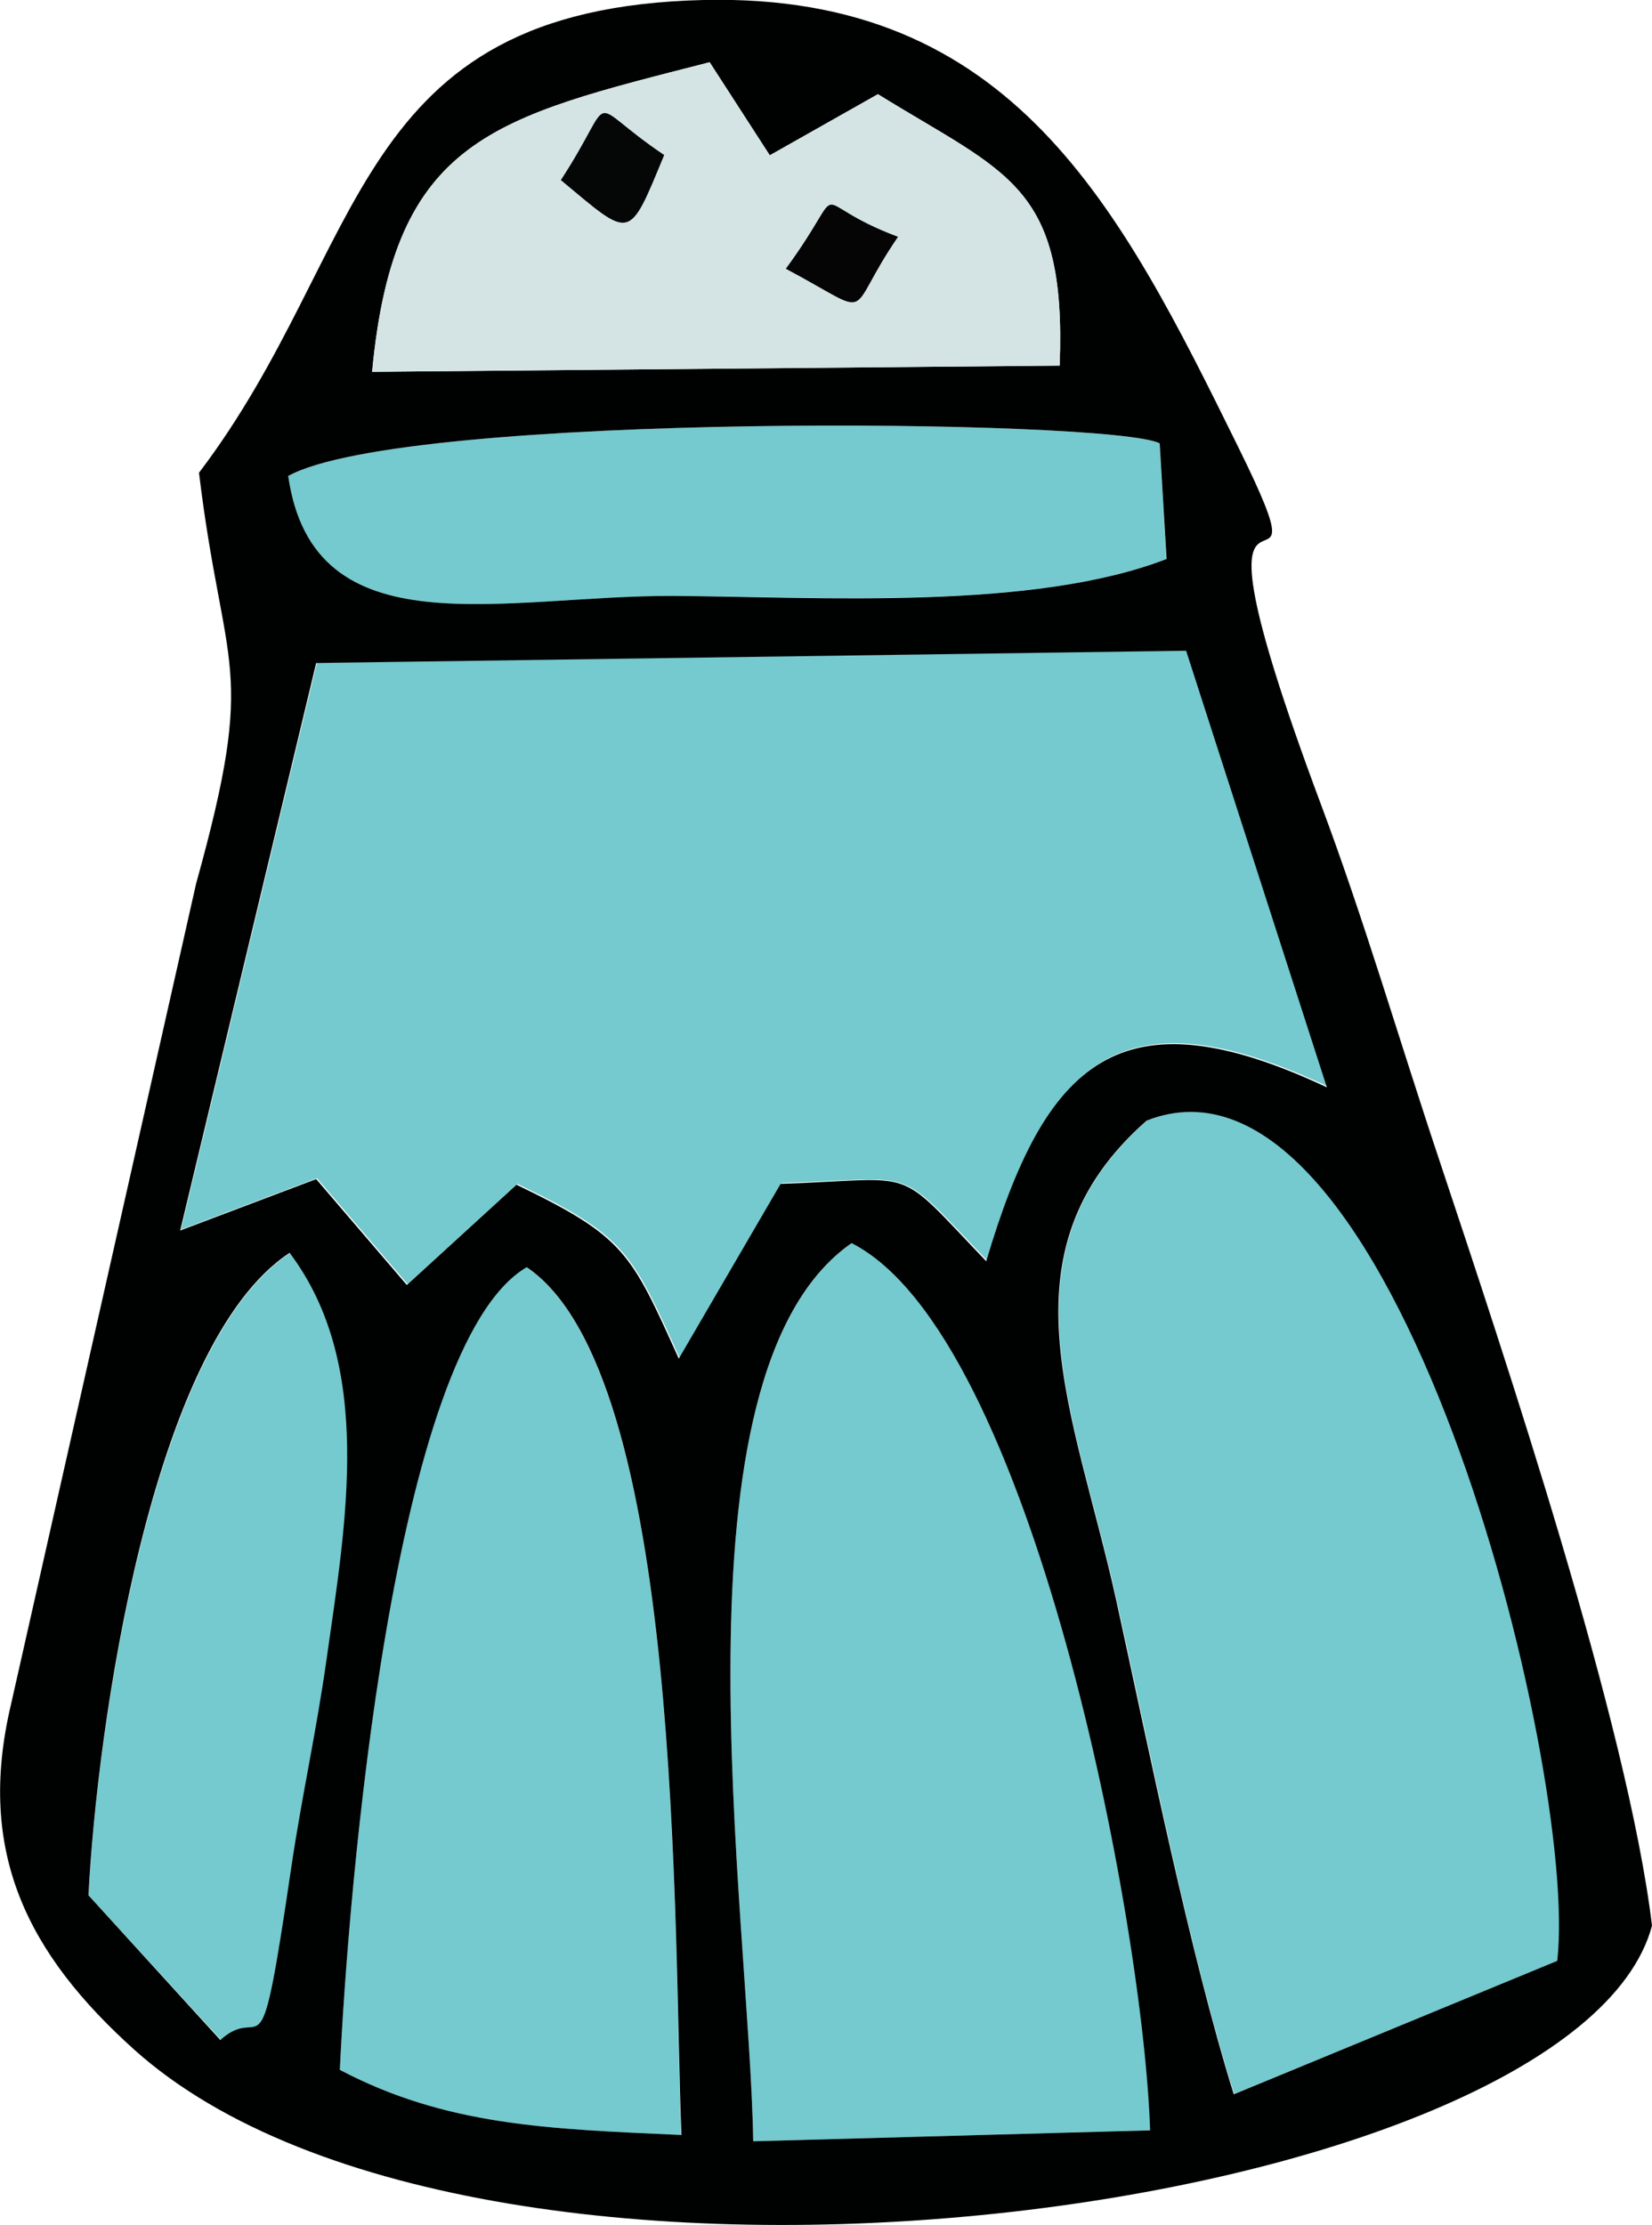 <svg xmlns="http://www.w3.org/2000/svg" viewBox="0 0 149.43 201.25"><defs><style>.a{fill:#74cace;}.a,.b,.c,.d,.e{fill-rule:evenodd;}.b{fill:#000101;}.c{fill:#d4e4e4;}.d{fill:#050707;}.e{fill:#050505;}</style></defs><path class="a" d="M16.37,111.22l12.3-4.65,8.2,9.58,9.92-9.07c9.83,4.73,10.34,6.15,14.68,15.73L70.68,107c12.76-.37,10.12-1.79,18.6,7,5.38-18.14,12.1-24.52,30.81-15.73L107.36,58.83,28.67,59.94Z"/><path class="a" d="M111.64,189.4l29.26-12.05c2-17.35-14.86-84.81-37.14-76-13.6,12-6.52,26.33-2.77,43.31C104,158.19,107.59,176.56,111.64,189.4Z"/><path class="a" d="M68.13,193.68l35.92-1c-.6-18.74-10.75-72-27-80.25C60,124.29,67.82,173.21,68.13,193.68Z"/><path class="a" d="M30.74,187.22c9.64,5.07,18.88,5.35,30.87,5.89-.73-17.91.29-68.85-14-78.49C35.48,121.74,31.48,171.46,30.74,187.22Z"/><path class="a" d="M26.07,43.05C28.36,59,45.57,53.82,61,53.9c13.26.06,32.45,1.33,44.5-3.34L104.9,40.1C100.65,37.89,36.72,37.21,26.07,43.05Z"/><path class="a" d="M8,171.43,20,184.52c4.05-3.63,3.4,4.65,6.44-15.76,1-6.43,2.24-12.1,3.17-18.68,1.76-12.41,4.31-26.59-3.34-36.76C13.65,121.57,8.8,156.52,8,171.43Z"/><path class="b" d="M30.74,187.22c.74-15.76,4.74-65.48,16.9-72.6,14.26,9.64,13.24,60.58,14,78.49C49.62,192.57,40.38,192.29,30.74,187.22Zm37.39,6.46c-.31-20.47-8.13-69.39,8.9-81.24,16.27,8.25,26.42,61.51,27,80.25ZM8,171.43c.76-14.91,5.61-49.86,18.2-58.11,7.65,10.17,5.1,24.35,3.34,36.76-.93,6.58-2.21,12.25-3.17,18.68-3,20.41-2.39,12.13-6.44,15.76Zm103.6,18c-4-12.84-7.68-31.21-10.65-44.76-3.75-17-10.83-31.35,2.77-43.31,22.28-8.79,39.12,58.67,37.14,76Zm-83-129.46,78.69-1.11,12.73,39.49c-18.71-8.79-25.43-2.41-30.81,15.73-8.48-8.84-5.84-7.42-18.6-7l-9.21,15.81c-4.34-9.58-4.85-11-14.68-15.73l-9.92,9.07-8.2-9.58-12.3,4.65ZM104.9,40.1l.62,10.46C93.47,55.23,74.28,54,61,53.9,45.57,53.82,28.36,59,26.07,43.05,36.72,37.21,100.65,37.89,104.9,40.1ZM33.66,33.63c2-21.23,11-23,30.53-28l5.44,8.42,9.78-5.53c11.68,7.23,17.07,8.16,16.44,24.55ZM18,42.76c2.23,18.43,5.35,17-.26,37.16L1,154.14C-2.2,167.6,2.57,176.78,12.15,185.4c31.77,28.49,130.33,14.77,137.28-11.22-2.18-18.15-13.27-51.31-19.28-69.37-3.57-10.68-6.74-21.57-10.68-32.09-14.4-38.57,1.87-13.4-7.51-32.37C101.33,18.78,91.6-.64,63.65,0,31.54.75,33.41,22.47,18,42.76Z"/><path class="c" d="M71.08,24.31c6.09-8.31,1.36-6.18,10.15-2.89C76.21,28.73,79.47,28.76,71.08,24.31Zm-20.35-8C56,8.21,52.6,9,60.08,14,56.82,21.9,57.16,21.64,50.73,16.29ZM33.66,33.63l62.19-.56c.63-16.39-4.76-17.32-16.44-24.55l-9.78,5.53L64.19,5.63C44.63,10.67,35.65,12.4,33.66,33.63Z"/><path class="d" d="M50.73,16.29c6.43,5.35,6.09,5.61,9.35-2.27C52.6,9,56,8.21,50.73,16.29Z"/><path class="e" d="M81.23,21.42c-8.79-3.29-4.06-5.42-10.15,2.89C79.47,28.76,76.21,28.73,81.23,21.42Z"/></svg>